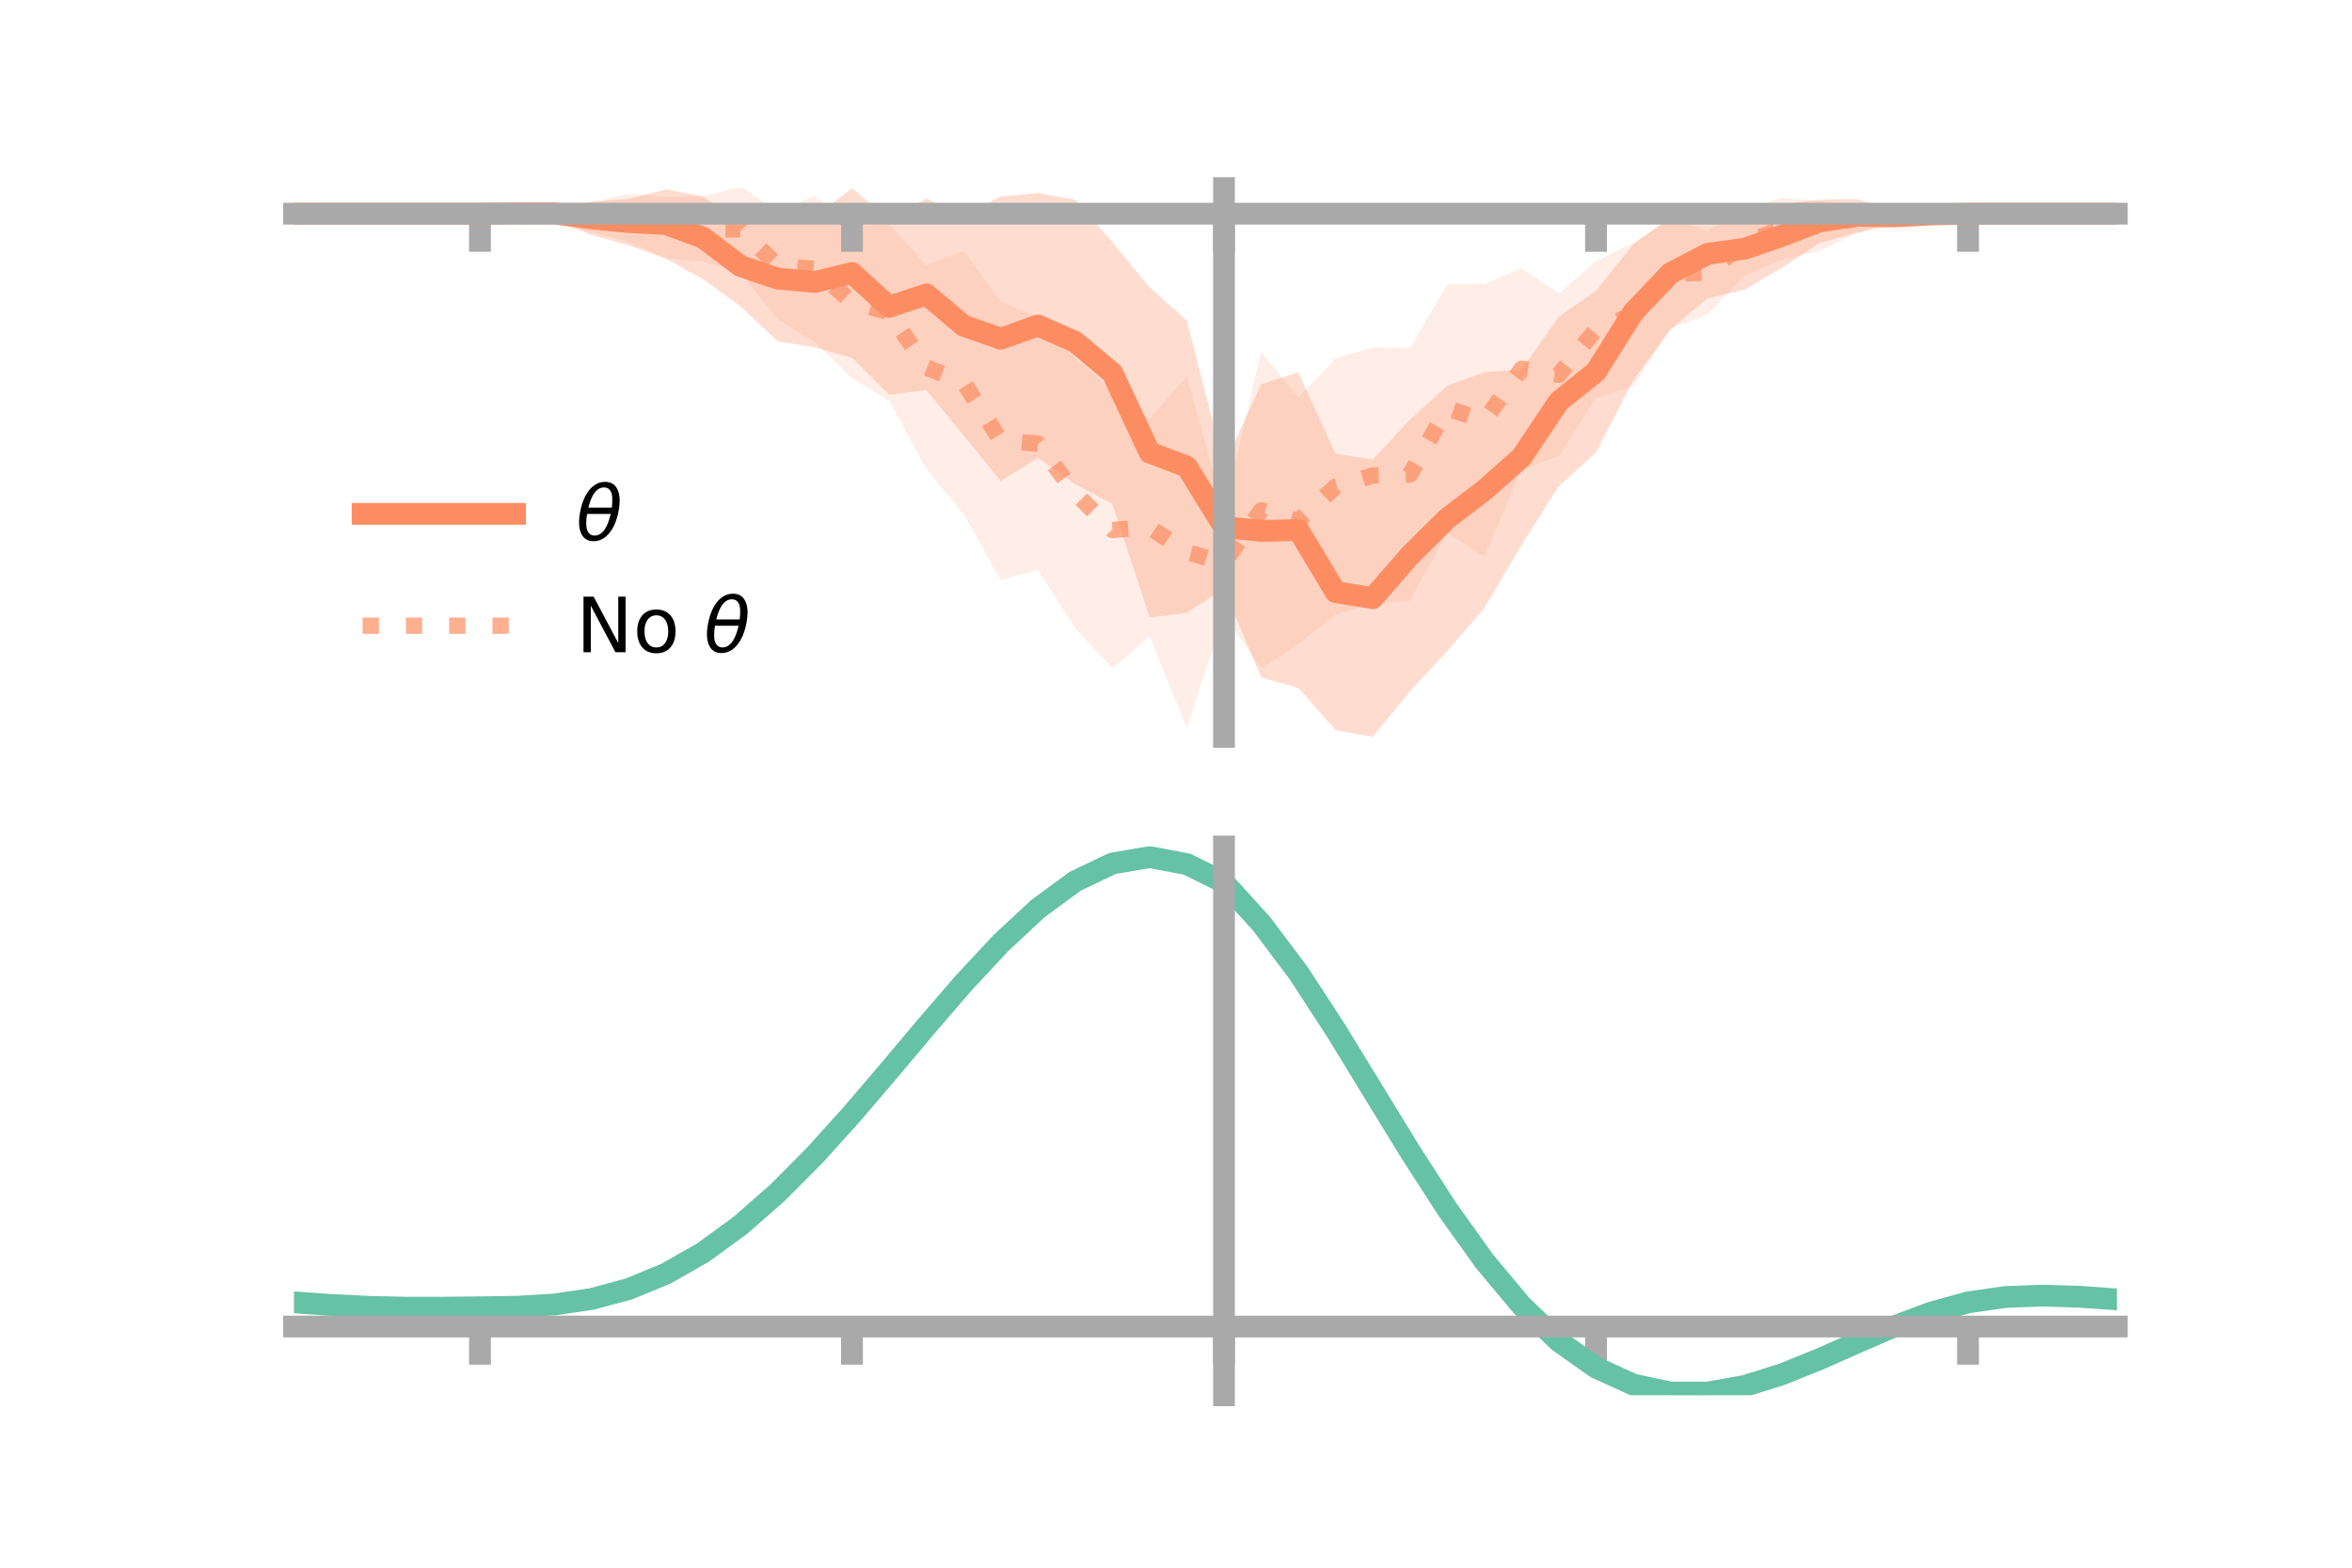 <?xml version="1.0" encoding="utf-8" standalone="no"?>
<!DOCTYPE svg PUBLIC "-//W3C//DTD SVG 1.1//EN"
  "http://www.w3.org/Graphics/SVG/1.1/DTD/svg11.dtd">
<!-- Created with matplotlib (https://matplotlib.org/) -->
<svg height="144pt" version="1.1" viewBox="0 0 216 144" width="216pt" xmlns="http://www.w3.org/2000/svg" xmlns:xlink="http://www.w3.org/1999/xlink">
 <defs>
  <style type="text/css">*{stroke-linecap:butt;stroke-linejoin:round;}</style>
 </defs>
 <g id="figure_1">
  <g id="patch_1">
   <path d="M 0 144 
L 216 144 
L 216 0 
L 0 0 
z
" style="fill:none;"/>
  </g>
  <g id="axes_1">
   <g id="patch_2">
    <path d="M 27 67.68 
L 194.4 67.68 
L 194.4 17.28 
L 27 17.28 
z
" style="fill:none;"/>
   </g>
   <g id="PolyCollection_1">
    <path clip-path="url(#pdbff6952f3)" d="M 27 19.628 
L 27 19.628 
L 30.416 19.628 
L 33.833 19.628 
L 37.249 19.628 
L 40.665 19.628 
L 44.082 19.628 
L 47.498 19.387 
L 50.914 18.99 
L 54.331 18.547 
L 57.747 18.269 
L 61.163 17.392 
L 64.58 18.042 
L 67.996 20.729 
L 71.412 19.83 
L 74.829 19.893 
L 78.245 17.28 
L 81.661 20.106 
L 85.078 18.236 
L 88.494 19.833 
L 91.91 18.045 
L 95.327 17.735 
L 98.743 18.336 
L 102.159 22.237 
L 105.576 26.401 
L 108.992 29.429 
L 112.408 42.746 
L 115.824 35.288 
L 119.241 34.195 
L 122.657 41.691 
L 126.073 42.211 
L 129.49 38.533 
L 132.906 35.438 
L 136.322 34.189 
L 139.739 33.934 
L 143.155 29.096 
L 146.571 26.72 
L 149.988 22.436 
L 153.404 19.936 
L 156.82 19.242 
L 160.237 19.073 
L 163.653 18.734 
L 167.069 18.355 
L 170.486 18.274 
L 173.902 19.287 
L 177.318 19.509 
L 180.735 19.628 
L 184.151 19.628 
L 187.567 19.628 
L 190.984 19.628 
L 194.4 19.628 
L 194.4 19.628 
L 194.4 19.628 
L 190.984 19.628 
L 187.567 19.628 
L 184.151 19.628 
L 180.735 19.629 
L 177.318 19.892 
L 173.902 20.47 
L 170.486 21.378 
L 167.069 22.335 
L 163.653 24.589 
L 160.237 26.607 
L 156.82 27.402 
L 153.404 30.263 
L 149.988 34.953 
L 146.571 41.56 
L 143.155 44.669 
L 139.739 50.057 
L 136.322 55.851 
L 132.906 59.816 
L 129.49 63.5 
L 126.073 67.68 
L 122.657 67.079 
L 119.241 63.185 
L 115.824 62.244 
L 112.408 54.078 
L 108.992 56.295 
L 105.576 56.718 
L 102.159 46.292 
L 98.743 44.463 
L 95.327 42.055 
L 91.91 44.181 
L 88.494 40.002 
L 85.078 35.841 
L 81.661 36.263 
L 78.245 32.878 
L 74.829 31.911 
L 71.412 31.351 
L 67.996 28.137 
L 64.58 25.657 
L 61.163 23.764 
L 57.747 22.537 
L 54.331 21.587 
L 50.914 20.204 
L 47.498 19.818 
L 44.082 19.628 
L 40.665 19.628 
L 37.249 19.628 
L 33.833 19.628 
L 30.416 19.628 
L 27 19.628 
z
" style="fill:#fc8d62;fill-opacity:0.3;"/>
   </g>
   <g id="PolyCollection_2">
    <path clip-path="url(#pdbff6952f3)" d="M 27 19.628 
L 27 19.628 
L 30.416 19.628 
L 33.833 19.628 
L 37.249 19.628 
L 40.665 19.628 
L 44.082 19.628 
L 47.498 19.206 
L 50.914 18.611 
L 54.331 18.542 
L 57.747 17.788 
L 61.163 18.086 
L 64.58 18.055 
L 67.996 17.104 
L 71.412 19.443 
L 74.829 17.993 
L 78.245 20.79 
L 81.661 20.585 
L 85.078 24.383 
L 88.494 23.03 
L 91.91 27.682 
L 95.327 29.176 
L 98.743 32.857 
L 102.159 35.957 
L 105.576 38.431 
L 108.992 34.551 
L 112.408 46.902 
L 115.824 32.343 
L 119.241 36.523 
L 122.657 32.926 
L 126.073 31.898 
L 129.49 31.985 
L 132.906 26.113 
L 136.322 26.087 
L 139.739 24.617 
L 143.155 26.958 
L 146.571 23.978 
L 149.988 22.325 
L 153.404 20.129 
L 156.82 21.182 
L 160.237 19.254 
L 163.653 18.173 
L 167.069 18.455 
L 170.486 18.743 
L 173.902 18.819 
L 177.318 19.391 
L 180.735 19.628 
L 184.151 19.628 
L 187.567 19.628 
L 190.984 19.628 
L 194.4 19.628 
L 194.4 19.628 
L 194.4 19.628 
L 190.984 19.628 
L 187.567 19.628 
L 184.151 19.628 
L 180.735 19.629 
L 177.318 20.049 
L 173.902 20.766 
L 170.486 21.441 
L 167.069 23.071 
L 163.653 23.844 
L 160.237 25.312 
L 156.82 28.894 
L 153.404 30.187 
L 149.988 35.516 
L 146.571 36.563 
L 143.155 41.895 
L 139.739 43.118 
L 136.322 51.159 
L 132.906 48.906 
L 129.49 55.179 
L 126.073 55.442 
L 122.657 56.467 
L 119.241 59.149 
L 115.824 61.409 
L 112.408 56.465 
L 108.992 66.873 
L 105.576 58.442 
L 102.159 61.399 
L 98.743 57.725 
L 95.327 52.335 
L 91.91 53.274 
L 88.494 47.205 
L 85.078 43.111 
L 81.661 36.8 
L 78.245 34.738 
L 74.829 31.424 
L 71.412 29.349 
L 67.996 25.06 
L 64.58 24.03 
L 61.163 23.72 
L 57.747 22.242 
L 54.331 21.295 
L 50.914 20.656 
L 47.498 19.925 
L 44.082 19.628 
L 40.665 19.628 
L 37.249 19.628 
L 33.833 19.628 
L 30.416 19.628 
L 27 19.628 
z
" style="fill:#fc8d62;fill-opacity:0.15;"/>
   </g>
   <g id="matplotlib.axis_1">
    <g id="xtick_1">
     <g id="line2d_1">
      <defs>
       <path d="M 0 0 
L 0 3.5 
" id="me16af4cbb5" style="stroke:#a9a9a9;stroke-width:2;"/>
      </defs>
      <g>
       <use style="fill:#a9a9a9;stroke:#a9a9a9;stroke-width:2;" x="44.082" xlink:href="#me16af4cbb5" y="19.628"/>
      </g>
     </g>
    </g>
    <g id="xtick_2">
     <g id="line2d_2">
      <g>
       <use style="fill:#a9a9a9;stroke:#a9a9a9;stroke-width:2;" x="78.245" xlink:href="#me16af4cbb5" y="19.628"/>
      </g>
     </g>
    </g>
    <g id="xtick_3">
     <g id="line2d_3">
      <g>
       <use style="fill:#a9a9a9;stroke:#a9a9a9;stroke-width:2;" x="112.408" xlink:href="#me16af4cbb5" y="19.628"/>
      </g>
     </g>
    </g>
    <g id="xtick_4">
     <g id="line2d_4">
      <g>
       <use style="fill:#a9a9a9;stroke:#a9a9a9;stroke-width:2;" x="146.571" xlink:href="#me16af4cbb5" y="19.628"/>
      </g>
     </g>
    </g>
    <g id="xtick_5">
     <g id="line2d_5">
      <g>
       <use style="fill:#a9a9a9;stroke:#a9a9a9;stroke-width:2;" x="180.735" xlink:href="#me16af4cbb5" y="19.628"/>
      </g>
     </g>
    </g>
   </g>
   <g id="matplotlib.axis_2"/>
   <g id="line2d_6">
    <path clip-path="url(#pdbff6952f3)" d="M 27 19.628 
L 30.416 19.628 
L 33.833 19.628 
L 37.249 19.628 
L 40.665 19.628 
L 44.082 19.628 
L 47.498 19.602 
L 50.914 19.597 
L 54.331 20.067 
L 57.747 20.403 
L 61.163 20.578 
L 64.58 21.849 
L 67.996 24.433 
L 71.412 25.591 
L 74.829 25.902 
L 78.245 25.079 
L 81.661 28.184 
L 85.078 27.039 
L 88.494 29.917 
L 91.91 31.113 
L 95.327 29.895 
L 98.743 31.4 
L 102.159 34.264 
L 105.576 41.56 
L 108.992 42.862 
L 112.408 48.412 
L 115.824 48.766 
L 119.241 48.69 
L 122.657 54.385 
L 126.073 54.945 
L 129.49 51.016 
L 132.906 47.627 
L 136.322 45.02 
L 139.739 41.995 
L 143.155 36.882 
L 146.571 34.14 
L 149.988 28.694 
L 153.404 25.1 
L 156.82 23.322 
L 160.237 22.84 
L 163.653 21.662 
L 167.069 20.345 
L 170.486 19.826 
L 173.902 19.878 
L 177.318 19.701 
L 180.735 19.629 
L 184.151 19.628 
L 187.567 19.628 
L 190.984 19.628 
L 194.4 19.628 
" style="fill:none;stroke:#fc8d62;stroke-linecap:square;stroke-width:2;"/>
   </g>
   <g id="line2d_7">
    <path clip-path="url(#pdbff6952f3)" d="M 27 19.628 
L 30.416 19.628 
L 33.833 19.628 
L 37.249 19.628 
L 40.665 19.628 
L 44.082 19.628 
L 47.498 19.565 
L 50.914 19.633 
L 54.331 19.919 
L 57.747 20.015 
L 61.163 20.903 
L 64.58 21.043 
L 67.996 21.082 
L 71.412 24.396 
L 74.829 24.709 
L 78.245 27.764 
L 81.661 28.692 
L 85.078 33.747 
L 88.494 35.117 
L 91.91 40.478 
L 95.327 40.756 
L 98.743 45.291 
L 102.159 48.678 
L 105.576 48.437 
L 108.992 50.712 
L 112.408 51.683 
L 115.824 46.876 
L 119.241 47.836 
L 122.657 44.697 
L 126.073 43.67 
L 129.49 43.582 
L 132.906 37.509 
L 136.322 38.623 
L 139.739 33.867 
L 143.155 34.426 
L 146.571 30.271 
L 149.988 28.92 
L 153.404 25.158 
L 156.82 25.038 
L 160.237 22.283 
L 163.653 21.008 
L 167.069 20.763 
L 170.486 20.092 
L 173.902 19.793 
L 177.318 19.72 
L 180.735 19.629 
L 184.151 19.628 
L 187.567 19.628 
L 190.984 19.628 
L 194.4 19.628 
" style="fill:none;stroke:#fc8d62;stroke-dasharray:1.5,2.475;stroke-dashoffset:0;stroke-opacity:0.7;stroke-width:1.5;"/>
   </g>
   <g id="patch_3">
    <path d="M 112.408 67.68 
L 112.408 17.28 
" style="fill:none;stroke:#a9a9a9;stroke-linecap:square;stroke-linejoin:miter;stroke-width:2;"/>
   </g>
   <g id="patch_4">
    <path d="M 194.4 67.68 
L 194.4 17.28 
" style="fill:none;"/>
   </g>
   <g id="patch_5">
    <path d="M 27 19.628 
L 194.4 19.628 
" style="fill:none;stroke:#a9a9a9;stroke-linecap:square;stroke-linejoin:miter;stroke-width:2;"/>
   </g>
   <g id="patch_6">
    <path d="M 27 17.28 
L 194.4 17.28 
" style="fill:none;"/>
   </g>
   <g id="legend_1">
    <g id="line2d_8">
     <path d="M 33.3 47.2 
L 47.3 47.2 
" style="fill:none;stroke:#fc8d62;stroke-linecap:square;stroke-width:2;"/>
    </g>
    <g id="line2d_9"/>
    <g id="text_1">
     <!-- $\theta$ -->
     <g transform="translate(52.9 49.65)scale(0.07 -0.07)">
      <defs>
       <path d="M 45.516 34.672 
L 14.453 34.672 
Q 12.359 20.062 14.5 13.875 
Q 17.188 6.25 24.469 6.25 
Q 31.781 6.25 37.359 13.922 
Q 42.234 20.656 45.516 34.672 
z
M 47.016 42.969 
Q 48.344 56.844 46.625 61.719 
Q 43.953 69.438 36.766 69.438 
Q 29.297 69.438 23.828 61.812 
Q 19.531 55.672 16.156 42.969 
z
M 38.188 76.766 
Q 49.906 76.766 54.594 66.406 
Q 59.281 56.109 55.719 37.844 
Q 52.203 19.625 43.453 9.281 
Q 34.766 -1.125 23.047 -1.125 
Q 11.281 -1.125 6.641 9.281 
Q 2 19.625 5.516 37.844 
Q 9.078 56.109 17.719 66.406 
Q 26.422 76.766 38.188 76.766 
z
" id="DejaVuSans-Oblique-952"/>
      </defs>
      <use transform="translate(0 0.234)" xlink:href="#DejaVuSans-Oblique-952"/>
     </g>
    </g>
    <g id="line2d_10">
     <path d="M 33.3 57.474 
L 47.3 57.474 
" style="fill:none;stroke:#fc8d62;stroke-dasharray:1.5,2.475;stroke-dashoffset:0;stroke-opacity:0.7;stroke-width:1.5;"/>
    </g>
    <g id="line2d_11"/>
    <g id="text_2">
     <!-- No $\theta$ -->
     <g transform="translate(52.9 59.924)scale(0.07 -0.07)">
      <defs>
       <path d="M 9.812 72.906 
L 23.094 72.906 
L 55.422 11.922 
L 55.422 72.906 
L 64.984 72.906 
L 64.984 0 
L 51.703 0 
L 19.391 60.984 
L 19.391 0 
L 9.812 0 
z
" id="DejaVuSans-78"/>
       <path d="M 30.609 48.391 
Q 23.391 48.391 19.188 42.75 
Q 14.984 37.109 14.984 27.297 
Q 14.984 17.484 19.156 11.844 
Q 23.344 6.203 30.609 6.203 
Q 37.797 6.203 41.984 11.859 
Q 46.188 17.531 46.188 27.297 
Q 46.188 37.016 41.984 42.703 
Q 37.797 48.391 30.609 48.391 
z
M 30.609 56 
Q 42.328 56 49.016 48.375 
Q 55.719 40.766 55.719 27.297 
Q 55.719 13.875 49.016 6.219 
Q 42.328 -1.422 30.609 -1.422 
Q 18.844 -1.422 12.172 6.219 
Q 5.516 13.875 5.516 27.297 
Q 5.516 40.766 12.172 48.375 
Q 18.844 56 30.609 56 
z
" id="DejaVuSans-111"/>
       <path id="DejaVuSans-32"/>
      </defs>
      <use transform="translate(0 0.234)" xlink:href="#DejaVuSans-78"/>
      <use transform="translate(74.805 0.234)" xlink:href="#DejaVuSans-111"/>
      <use transform="translate(135.986 0.234)" xlink:href="#DejaVuSans-32"/>
      <use transform="translate(167.773 0.234)" xlink:href="#DejaVuSans-Oblique-952"/>
     </g>
    </g>
   </g>
  </g>
  <g id="axes_2">
   <g id="patch_7">
    <path d="M 27 128.16 
L 194.4 128.16 
L 194.4 77.76 
L 27 77.76 
z
" style="fill:none;"/>
   </g>
   <g id="PolyCollection_3">
    <path clip-path="url(#p6f74e56ea8)" d="M 27 119.676 
L 27 119.579 
L 30.416 119.83 
L 33.833 120.002 
L 37.249 120.079 
L 40.665 120.074 
L 44.082 120.031 
L 47.498 119.971 
L 50.914 119.759 
L 54.331 119.247 
L 57.747 118.314 
L 61.163 116.876 
L 64.58 114.886 
L 67.996 112.339 
L 71.412 109.269 
L 74.829 105.745 
L 78.245 101.87 
L 81.661 97.774 
L 85.078 93.615 
L 88.494 89.567 
L 91.91 85.821 
L 95.327 82.571 
L 98.743 80.017 
L 102.159 78.352 
L 105.576 77.76 
L 108.992 78.41 
L 112.408 80.131 
L 115.824 83.942 
L 119.241 88.55 
L 122.657 93.879 
L 126.073 99.555 
L 129.49 105.236 
L 132.906 110.629 
L 136.322 115.495 
L 139.739 119.65 
L 143.155 122.972 
L 146.571 125.402 
L 149.988 126.947 
L 153.404 127.669 
L 156.82 127.665 
L 160.237 127.063 
L 163.653 126.007 
L 167.069 124.658 
L 170.486 123.179 
L 173.902 121.732 
L 177.318 120.474 
L 180.735 119.551 
L 184.151 119.064 
L 187.567 118.936 
L 190.984 119.05 
L 194.4 119.295 
L 194.4 119.411 
L 194.4 119.411 
L 190.984 119.181 
L 187.567 119.077 
L 184.151 119.213 
L 180.735 119.715 
L 177.318 120.675 
L 173.902 121.994 
L 170.486 123.512 
L 167.069 125.058 
L 163.653 126.461 
L 160.237 127.549 
L 156.82 128.16 
L 153.404 128.151 
L 149.988 127.406 
L 146.571 125.848 
L 143.155 123.445 
L 139.739 120.207 
L 136.322 116.188 
L 132.906 111.493 
L 129.49 106.29 
L 126.073 100.803 
L 122.657 95.314 
L 119.241 90.154 
L 115.824 85.688 
L 112.408 81.984 
L 108.992 80.331 
L 105.576 79.704 
L 102.159 80.277 
L 98.743 81.88 
L 95.327 84.335 
L 91.91 87.452 
L 88.494 91.039 
L 85.078 94.909 
L 81.661 98.881 
L 78.245 102.787 
L 74.829 106.481 
L 71.412 109.838 
L 67.996 112.765 
L 64.58 115.197 
L 61.163 117.104 
L 57.747 118.49 
L 54.331 119.394 
L 50.914 119.889 
L 47.498 120.086 
L 44.082 120.132 
L 40.665 120.158 
L 37.249 120.149 
L 33.833 120.07 
L 30.416 119.909 
L 27 119.676 
z
" style="fill:#66c2a5;fill-opacity:0.3;"/>
   </g>
   <g id="matplotlib.axis_3">
    <g id="xtick_6">
     <g id="line2d_12">
      <g>
       <use style="fill:#a9a9a9;stroke:#a9a9a9;stroke-width:2;" x="44.082" xlink:href="#me16af4cbb5" y="121.849"/>
      </g>
     </g>
    </g>
    <g id="xtick_7">
     <g id="line2d_13">
      <g>
       <use style="fill:#a9a9a9;stroke:#a9a9a9;stroke-width:2;" x="78.245" xlink:href="#me16af4cbb5" y="121.849"/>
      </g>
     </g>
    </g>
    <g id="xtick_8">
     <g id="line2d_14">
      <g>
       <use style="fill:#a9a9a9;stroke:#a9a9a9;stroke-width:2;" x="112.408" xlink:href="#me16af4cbb5" y="121.849"/>
      </g>
     </g>
    </g>
    <g id="xtick_9">
     <g id="line2d_15">
      <g>
       <use style="fill:#a9a9a9;stroke:#a9a9a9;stroke-width:2;" x="146.571" xlink:href="#me16af4cbb5" y="121.849"/>
      </g>
     </g>
    </g>
    <g id="xtick_10">
     <g id="line2d_16">
      <g>
       <use style="fill:#a9a9a9;stroke:#a9a9a9;stroke-width:2;" x="180.735" xlink:href="#me16af4cbb5" y="121.849"/>
      </g>
     </g>
    </g>
   </g>
   <g id="matplotlib.axis_4"/>
   <g id="line2d_17">
    <path clip-path="url(#p6f74e56ea8)" d="M 27 119.628 
L 30.416 119.869 
L 33.833 120.036 
L 37.249 120.114 
L 40.665 120.116 
L 44.082 120.081 
L 47.498 120.029 
L 50.914 119.824 
L 54.331 119.32 
L 57.747 118.402 
L 61.163 116.99 
L 64.58 115.042 
L 67.996 112.552 
L 71.412 109.554 
L 74.829 106.113 
L 78.245 102.328 
L 81.661 98.327 
L 85.078 94.262 
L 88.494 90.303 
L 91.91 86.636 
L 95.327 83.453 
L 98.743 80.949 
L 102.159 79.314 
L 105.576 78.732 
L 108.992 79.371 
L 112.408 81.058 
L 115.824 84.815 
L 119.241 89.352 
L 122.657 94.597 
L 126.073 100.179 
L 129.49 105.763 
L 132.906 111.061 
L 136.322 115.841 
L 139.739 119.928 
L 143.155 123.208 
L 146.571 125.625 
L 149.988 127.177 
L 153.404 127.91 
L 156.82 127.913 
L 160.237 127.306 
L 163.653 126.234 
L 167.069 124.858 
L 170.486 123.345 
L 173.902 121.863 
L 177.318 120.575 
L 180.735 119.633 
L 184.151 119.138 
L 187.567 119.007 
L 190.984 119.116 
L 194.4 119.353 
" style="fill:none;stroke:#66c2a5;stroke-linecap:square;stroke-width:2;"/>
   </g>
   <g id="patch_8">
    <path d="M 112.408 128.16 
L 112.408 77.76 
" style="fill:none;stroke:#a9a9a9;stroke-linecap:square;stroke-linejoin:miter;stroke-width:2;"/>
   </g>
   <g id="patch_9">
    <path d="M 194.4 128.16 
L 194.4 77.76 
" style="fill:none;"/>
   </g>
   <g id="patch_10">
    <path d="M 27 121.849 
L 194.4 121.849 
" style="fill:none;stroke:#a9a9a9;stroke-linecap:square;stroke-linejoin:miter;stroke-width:2;"/>
   </g>
   <g id="patch_11">
    <path d="M 27 77.76 
L 194.4 77.76 
" style="fill:none;"/>
   </g>
  </g>
 </g>
 <defs>
  <clipPath id="pdbff6952f3">
   <rect height="50.4" width="167.4" x="27" y="17.28"/>
  </clipPath>
  <clipPath id="p6f74e56ea8">
   <rect height="50.4" width="167.4" x="27" y="77.76"/>
  </clipPath>
 </defs>
</svg>
